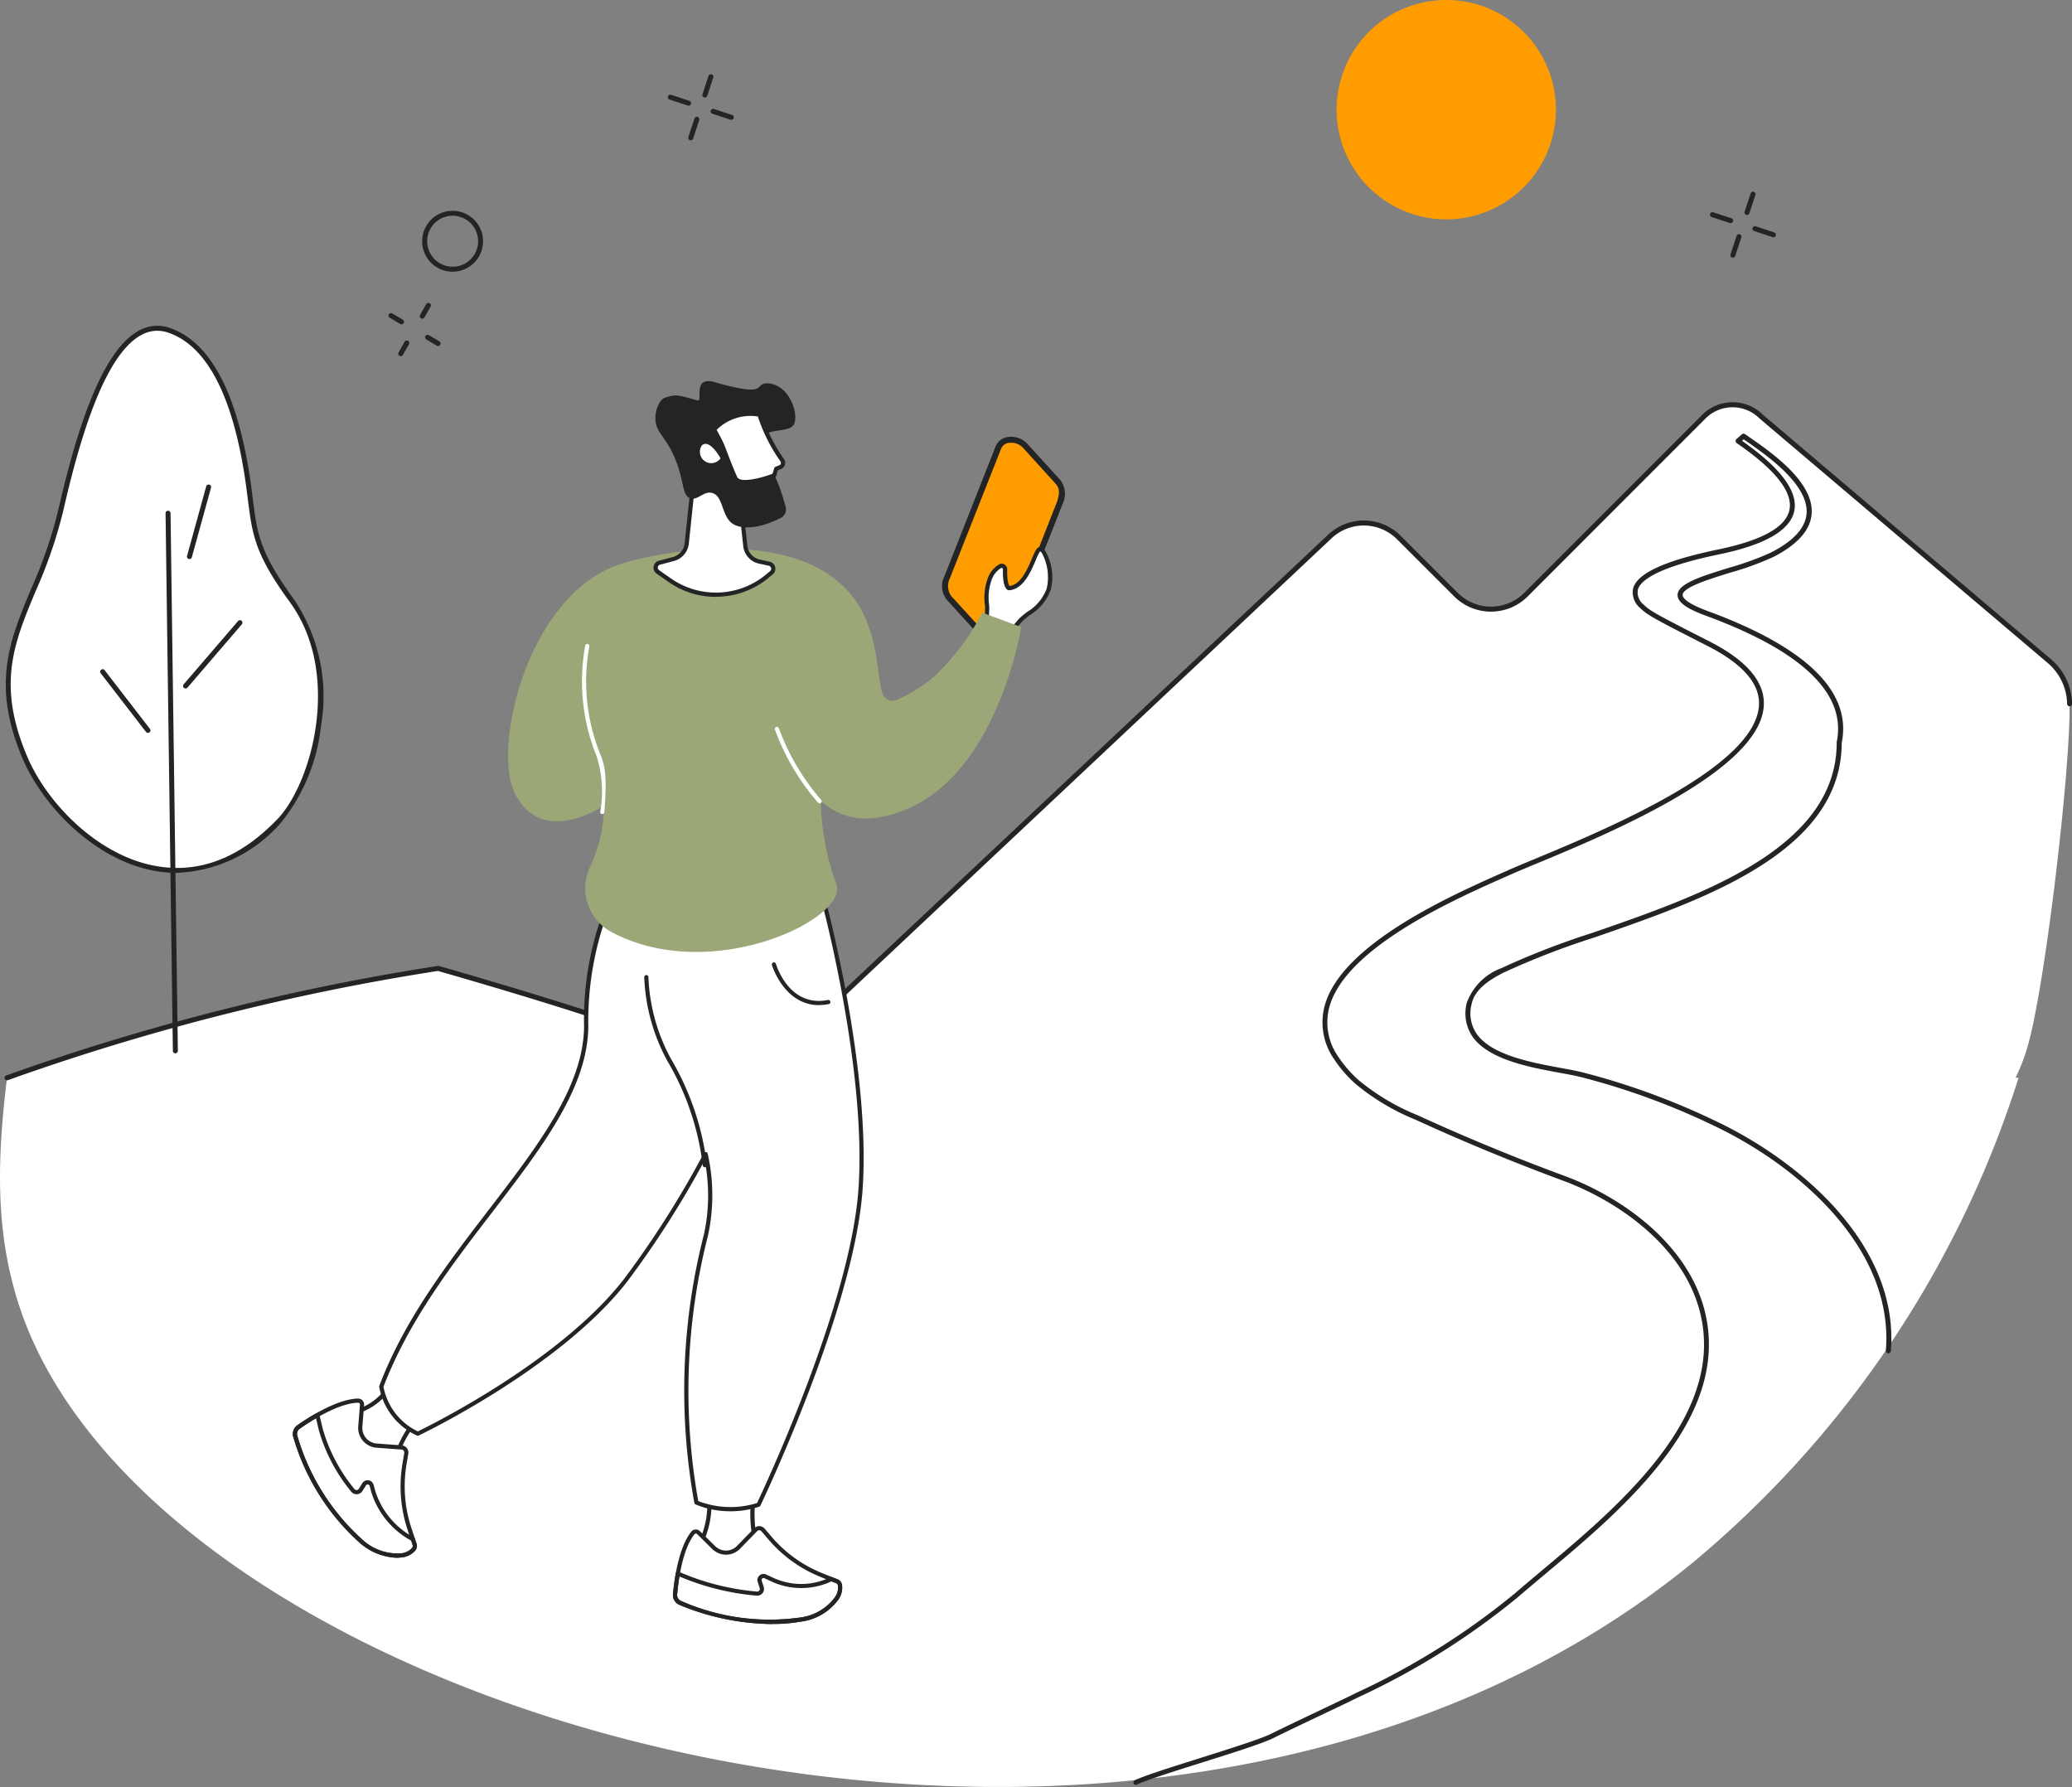 <svg xmlns="http://www.w3.org/2000/svg" width="143.41" height="123.676" viewBox="0 0 143.41 123.676">
  <rect x="0" y="0" width="143.41" height="123.676" fill="#808080" stroke="none"/>
  <g id="Group_14466" data-name="Group 14466" transform="translate(0 0)">
    <g id="Group_14590" data-name="Group 14590">
      <path id="Path_1779" data-name="Path 1779" d="M230.688,105.168l2.3,2.523a1.381,1.381,0,0,1,.12,1.446l-3.527,8.943a1.133,1.133,0,0,1-1.848.153l-2.3-2.523a1.337,1.337,0,0,1-.12-1.446l3.526-8.942c.251-.714,1.328-.715,1.848-.153" transform="translate(-159.75 -74.33)" fill="#ff9d00"/>
      <path id="Path_1780" data-name="Path 1780" d="M230.337,104.524l0,0,2.3,2.523a1.588,1.588,0,0,1,.163,1.647l-3.531,8.954a1.176,1.176,0,0,1-.9.67,1.471,1.471,0,0,1-1.284-.451v0l-2.3-2.524a1.524,1.524,0,0,1-.157-1.664l3.525-8.938a1.033,1.033,0,0,1,.794-.658,1.537,1.537,0,0,1,1.394.44m-.3.279h0a1.127,1.127,0,0,0-1.01-.316.635.635,0,0,0-.493.4L225,113.836a1.2,1.2,0,0,0,.08,1.231l2.3,2.524h0a1.069,1.069,0,0,0,.919.324.757.757,0,0,0,.59-.427l3.521-8.93c.194-.6.172-.959-.079-1.231Z" transform="translate(-159.25 -73.827)" fill="#232426"/>
      <path id="Path_1781" data-name="Path 1781" d="M333.877,8.011A7.418,7.418,0,1,1,326.459.593a7.418,7.418,0,0,1,7.418,7.418" transform="translate(-226.358 -0.421)" fill="#ff9d00"/>
      <path id="Path_1782" data-name="Path 1782" d="M326.038,15.18a7.591,7.591,0,1,1,7.591-7.591,7.6,7.6,0,0,1-7.591,7.591m0-14.836a7.246,7.246,0,1,0,7.246,7.246A7.254,7.254,0,0,0,326.038.344" transform="translate(-225.937 0.001)" fill="#ff9d00"/>
      <path id="Path_1783" data-name="Path 1783" d="M167.554,19.277a.172.172,0,0,1-.205-.222l.419-1.271a.173.173,0,0,1,.328.108l-.419,1.271a.173.173,0,0,1-.123.113" transform="translate(-118.727 -12.534)" fill="#232426"/>
      <path id="Path_1784" data-name="Path 1784" d="M164.19,29.468a.172.172,0,0,1-.205-.222l.419-1.271a.173.173,0,1,1,.328.108l-.419,1.271a.173.173,0,0,1-.123.113" transform="translate(-116.34 -19.764)" fill="#232426"/>
      <path id="Path_1785" data-name="Path 1785" d="M160.582,23.3a.172.172,0,0,1-.1,0l-1.271-.419a.173.173,0,0,1,.108-.328l1.271.419a.173.173,0,0,1-.013.331" transform="translate(-112.879 -15.994)" fill="#232426"/>
      <path id="Path_1786" data-name="Path 1786" d="M170.773,26.668a.172.172,0,0,1-.1,0l-1.271-.419a.173.173,0,0,1,.108-.328l1.271.419a.173.173,0,0,1-.013.331" transform="translate(-120.109 -18.382)" fill="#232426"/>
      <path id="Path_1787" data-name="Path 1787" d="M415.842,47.255a.172.172,0,0,1-.205-.222l.419-1.271a.173.173,0,0,1,.328.108l-.42,1.271a.173.173,0,0,1-.123.113" transform="translate(-294.886 -32.384)" fill="#232426"/>
      <path id="Path_1788" data-name="Path 1788" d="M412.477,57.445a.172.172,0,0,1-.205-.222l.419-1.271a.173.173,0,1,1,.328.108l-.419,1.271a.173.173,0,0,1-.123.113" transform="translate(-292.499 -39.614)" fill="#232426"/>
      <path id="Path_1789" data-name="Path 1789" d="M408.87,51.281a.172.172,0,0,1-.1,0l-1.271-.419a.173.173,0,0,1,.108-.328l1.271.419a.173.173,0,0,1-.013.331" transform="translate(-289.038 -35.845)" fill="#232426"/>
      <path id="Path_1790" data-name="Path 1790" d="M419.06,54.646a.172.172,0,0,1-.1,0l-1.271-.42a.173.173,0,1,1,.108-.328l1.271.419a.173.173,0,0,1-.013.331" transform="translate(-296.268 -38.232)" fill="#232426"/>
      <path id="Path_1791" data-name="Path 1791" d="M103.193,54.373a2.108,2.108,0,1,1,1.539-2.553,2.11,2.11,0,0,1-1.539,2.553m-.932-3.757A1.763,1.763,0,1,0,104.4,51.9a1.765,1.765,0,0,0-2.135-1.287" transform="translate(-71.36 -35.63)" fill="#232426"/>
      <path id="Path_1792" data-name="Path 1792" d="M95.1,82.194a.173.173,0,0,1-.191-.253l.424-.741a.173.173,0,0,1,.3.172l-.425.741a.172.172,0,0,1-.108.082" transform="translate(-67.323 -57.549)" fill="#232426"/>
      <path id="Path_1793" data-name="Path 1793" d="M100.217,73.266a.173.173,0,0,1-.191-.253l.424-.741a.173.173,0,1,1,.3.172l-.425.741a.172.172,0,0,1-.108.082" transform="translate(-70.952 -51.215)" fill="#232426"/>
      <path id="Path_1794" data-name="Path 1794" d="M102.229,80.54a.172.172,0,0,1-.13-.019l-.724-.429a.172.172,0,1,1,.176-.3l.724.429a.172.172,0,0,1-.046.316" transform="translate(-71.866 -56.597)" fill="#232426"/>
      <path id="Path_1795" data-name="Path 1795" d="M93.508,75.371a.172.172,0,0,1-.13-.019l-.724-.429a.172.172,0,1,1,.176-.3l.724.429a.172.172,0,0,1-.046.316" transform="translate(-65.678 -52.93)" fill="#232426"/>
      <path id="Path_1796" data-name="Path 1796" d="M143.238,117.125a3.963,3.963,0,0,0-1.393-2.948L121.9,97.248a2.8,2.8,0,0,0-3.967,0l-12.321,12.325a3.417,3.417,0,0,1-4.838,0l-3.935-3.933A3.422,3.422,0,0,0,92,105.586L52.2,143.009c-3.89-2.07-11.8-4.68-21.871-7.573A162.1,162.1,0,0,0,.486,143.009c-.7,5.693-.8,10.579.76,15.522,9.14,28.989,78.166,48.842,115.872,18.067a71.867,71.867,0,0,0,22.593-33.59H139.5a12.558,12.558,0,0,0,.753-1.894c1.217-3.718,3.074-19.511,2.988-23.991" transform="translate(0 -68.414)" fill="#fff"/>
      <path id="Path_1797" data-name="Path 1797" d="M1.251,142.765a.173.173,0,0,1-.056-.336,162.942,162.942,0,0,1,29.869-7.581.171.171,0,0,1,.073,0c11.072,3.181,18.2,5.644,21.8,7.529l39.715-37.339a3.6,3.6,0,0,1,5.078.06l3.935,3.933a3.253,3.253,0,0,0,4.594,0l12.321-12.325a2.981,2.981,0,0,1,4.211,0l19.936,16.919a4.138,4.138,0,0,1,1.454,3.077.172.172,0,0,1-.169.176.176.176,0,0,1-.176-.169,3.793,3.793,0,0,0-1.333-2.82L122.551,96.962a2.639,2.639,0,0,0-3.733-.009L106.5,109.278a3.6,3.6,0,0,1-5.082,0l-3.935-3.933a3.253,3.253,0,0,0-4.594-.056L53.078,142.718a.173.173,0,0,1-.2.026c-3.529-1.878-10.661-4.348-21.8-7.549a162.672,162.672,0,0,0-29.769,7.56.174.174,0,0,1-.056.009" transform="translate(-0.765 -67.997)" fill="#232426"/>
      <path id="Path_1798" data-name="Path 1798" d="M20.732,112.291c2.337-2.44,4.614-10.085.863-15.232-2.862-3.926-2.55-5.059-3.068-8.476s-1.761-8.935-5.384-10.217S7.158,83.971,5.605,90.8s-5.623,9.772-2.472,17.144c2.2,5.152,10.237,12.029,17.6,4.342" transform="translate(-1.396 -55.491)" fill="#fff"/>
      <path id="Path_1799" data-name="Path 1799" d="M13.2,115.48a8.461,8.461,0,0,1-1.519-.139c-4.136-.752-7.718-4.466-9.12-7.745-2.192-5.128-.912-8.194.569-11.744a32.291,32.291,0,0,0,1.894-5.507c1.63-7.17,3.445-11.219,5.549-12.379a2.61,2.61,0,0,1,2.214-.183c2.754.974,4.6,4.457,5.5,10.354.084.552.147,1.055.2,1.5.3,2.35.459,3.644,2.834,6.9a11.993,11.993,0,0,1,1.884,8.756,12.874,12.874,0,0,1-2.761,6.7l-.125-.119.125.119A10.054,10.054,0,0,1,13.2,115.48M11.866,77.962a2.3,2.3,0,0,0-1.124.306c-2.013,1.11-3.773,5.085-5.379,12.154a32.555,32.555,0,0,1-1.912,5.563c-1.511,3.621-2.7,6.481-.57,11.475,1.366,3.195,4.849,6.811,8.865,7.541,3.017.55,5.859-.545,8.451-3.251,2.36-2.465,4.475-10.036.848-15.011-2.427-3.329-2.594-4.655-2.9-7.062-.058-.463-.119-.942-.2-1.489-.873-5.76-2.646-9.152-5.271-10.08a2.418,2.418,0,0,0-.809-.146" transform="translate(-0.985 -55.07)" fill="#232426"/>
      <path id="Path_1800" data-name="Path 1800" d="M40.128,159.222a.173.173,0,0,1-.173-.17l-.506-37.207a.173.173,0,0,1,.17-.175.177.177,0,0,1,.175.17l.506,37.207a.173.173,0,0,1-.17.175Z" transform="translate(-27.99 -86.324)" fill="#232426"/>
      <path id="Path_1801" data-name="Path 1801" d="M44.717,120.593a.18.18,0,0,1-.046-.006.173.173,0,0,1-.121-.212l1.327-4.812a.172.172,0,1,1,.333.091l-1.327,4.812a.172.172,0,0,1-.166.127" transform="translate(-31.604 -81.902)" fill="#232426"/>
      <path id="Path_1802" data-name="Path 1802" d="M27.152,163.813a.173.173,0,0,1-.137-.067l-3.143-4.07a.173.173,0,0,1,.273-.211l3.142,4.07a.172.172,0,0,1-.137.278" transform="translate(-16.912 -113.093)" fill="#232426"/>
      <path id="Path_1803" data-name="Path 1803" d="M43.79,152.455a.172.172,0,0,1-.131-.285l3.771-4.387a.173.173,0,0,1,.262.225L43.921,152.4a.173.173,0,0,1-.131.06" transform="translate(-30.946 -104.809)" fill="#232426"/>
      <path id="Path_1804" data-name="Path 1804" d="M270.22,196.829a.172.172,0,0,1-.073-.329c.684-.321,2.54-.907,4.505-1.527,2.07-.654,4.211-1.33,4.923-1.683,1.021-.505,2.066-1,3.077-1.481.924-.438,1.879-.89,2.811-1.349a50.857,50.857,0,0,0,10.964-6.871c.592-.512,1.229-1.045,1.9-1.61,4.6-3.849,10.9-9.122,11.2-15.168.294-5.943-5.081-10.078-9.773-11.813-3.434-1.27-6.864-2.688-10.195-4.214a15.767,15.767,0,0,1-4.124-2.46,8.751,8.751,0,0,1-1.494-1.715,4.444,4.444,0,0,1-.628-3.81c1.265-4.224,8.74-7.535,12.332-9.126l.394-.175c.438-.195,1.044-.447,1.745-.738,5-2.077,15.394-6.4,15.56-10.695.057-1.465-1.139-2.831-3.552-4.06-3.648-1.858-4.2-2.155-4.654-2.614a1.4,1.4,0,0,1-.5-1.4c.316-1.04,2.244-1.914,5.894-2.67,3.017-.625,4.672-1.546,4.919-2.736.372-1.8-2.552-3.854-3.653-4.628a.173.173,0,0,1-.015-.27l.378-.336a.172.172,0,0,1,.213-.012l.262.182c1.573,1.089,4.5,3.117,4.353,5.318-.076,1.134-.973,2.147-2.667,3.01a20.7,20.7,0,0,1-2.984,1.083c-1.53.475-3.265,1.013-3.278,1.54,0,.176.215.554,1.737,1.114,6.87,2.529,9.99,5.6,9.272,9.122-.015,7.552-9.512,10.837-17.143,13.476a54.067,54.067,0,0,0-6.277,2.434c-.96.491-1.97,1.131-2.192,2.158a2.518,2.518,0,0,0,.312,2.022c1.01,1.514,3.8,2.029,5.843,2.405.649.119,1.209.223,1.654.343a49.825,49.825,0,0,1,9.876,3.727c5.837,3,11.878,8.648,11.327,15.508a.173.173,0,1,1-.344-.028c.537-6.691-5.4-12.226-11.141-15.174a49.484,49.484,0,0,0-9.808-3.7c-.432-.117-.986-.219-1.627-.337-2.1-.387-4.977-.917-6.068-2.553a2.882,2.882,0,0,1-.363-2.286,4.02,4.02,0,0,1,2.372-2.393,54.26,54.26,0,0,1,6.321-2.452c7.534-2.606,16.911-5.848,16.911-13.168a.178.178,0,0,1,0-.035c.692-3.338-2.353-6.28-9.05-8.746-1.37-.5-1.976-.951-1.963-1.447.02-.774,1.643-1.278,3.521-1.861a20.524,20.524,0,0,0,2.93-1.06c1.578-.8,2.412-1.721,2.479-2.726.135-2.006-2.8-4.036-4.205-5.011l-.151-.1-.114.1c1.259.89,4.013,2.931,3.615,4.855-.277,1.338-2.022,2.348-5.187,3-4.318.894-5.447,1.816-5.634,2.432a1.073,1.073,0,0,0,.412,1.06c.415.422.96.713,4.564,2.549,2.544,1.3,3.8,2.77,3.74,4.381-.174,4.517-10.709,8.9-15.772,11-.7.291-1.3.542-1.738.735l-.395.175c-3.545,1.57-10.922,4.838-12.141,8.909a4.114,4.114,0,0,0,.588,3.525,8.4,8.4,0,0,0,1.436,1.645,15.475,15.475,0,0,0,4.036,2.4c3.323,1.523,6.745,2.937,10.171,4.2,4.8,1.775,10.3,6.023,10,12.154-.306,6.2-6.674,11.525-11.324,15.416-.673.564-1.31,1.1-1.9,1.606a51.174,51.174,0,0,1-11.037,6.919c-.935.46-1.891.913-2.816,1.351-1.01.479-2.054.973-3.072,1.478-.736.364-2.89,1.045-4.973,1.7-1.868.59-3.8,1.2-4.463,1.511a.174.174,0,0,1-.073.016" transform="translate(-191.598 -73.295)" fill="#232426"/>
      <path id="Path_1805" data-name="Path 1805" d="M169.7,355.565s-.421,2.989.547,4.252l.293.535-4.885-.575.271-.521a6.145,6.145,0,0,0,.707-2.945Z" transform="translate(-117.534 -252.272)" fill="#fff"/>
      <path id="Path_1806" data-name="Path 1806" d="M170.19,360.145h-.017l-4.885-.575a.144.144,0,0,1-.111-.21l.271-.521a6.029,6.029,0,0,0,.691-2.876.144.144,0,0,1,.11-.143l3.067-.746a.146.146,0,0,1,.131.033.144.144,0,0,1,.046.127c0,.029-.4,2.944.519,4.144a.129.129,0,0,1,.012.018l.293.535a.144.144,0,0,1-.127.214m-4.661-.838,4.4.518-.153-.28c-.845-1.116-.672-3.429-.594-4.142l-2.753.67a6.333,6.333,0,0,1-.724,2.9Z" transform="translate(-117.181 -251.921)" fill="#232426"/>
      <path id="Path_1807" data-name="Path 1807" d="M166.9,364.215l.487.571a9.164,9.164,0,0,0,3.571,2.56l1.06.424a.328.328,0,0,1,.2.234l.012.054c.132.6-.583,1.947-2.771,2.367a15.549,15.549,0,0,1-8.282-1.159.585.585,0,0,1-.364-.593c.082-.935.363-3.161,1.233-4.248a.259.259,0,0,1,.385-.027l1.062,1.044a1.206,1.206,0,0,0,1.71-.019L166.4,364.2a.343.343,0,0,1,.507.017" transform="translate(-114.097 -258.324)" fill="#fff"/>
      <path id="Path_1808" data-name="Path 1808" d="M172.234,375.72l-.012-.054a.329.329,0,0,0-.2-.234l-.39-.156a4.755,4.755,0,0,1-4.161,0l-.414-.192a.281.281,0,0,0-.385.343l.139.427a.327.327,0,0,1-.313.428,17.525,17.525,0,0,1-5.49-1.389c-.1.574-.162,1.095-.192,1.439a.586.586,0,0,0,.364.594,15.553,15.553,0,0,0,8.281,1.159c2.188-.419,2.9-1.767,2.772-2.367" transform="translate(-114.097 -265.986)" fill="#fff"/>
      <path id="Path_1809" data-name="Path 1809" d="M167.2,378.033a17.1,17.1,0,0,1-6.423-1.324.727.727,0,0,1-.453-.74c.03-.339.087-.867.194-1.452a.144.144,0,0,1,.2-.107,17.247,17.247,0,0,0,5.434,1.377.182.182,0,0,0,.175-.239l-.139-.427a.425.425,0,0,1,.583-.518l.414.192a4.608,4.608,0,0,0,4.03,0,.146.146,0,0,1,.123-.008l.39.156a.473.473,0,0,1,.286.337l.012.054a1.427,1.427,0,0,1-.277,1.036,3.81,3.81,0,0,1-2.608,1.5,10.649,10.649,0,0,1-1.94.157m-6.43-3.287c-.085.5-.133.95-.159,1.249a.44.44,0,0,0,.275.447,15.165,15.165,0,0,0,8.2,1.15,3.528,3.528,0,0,0,2.421-1.378,1.16,1.16,0,0,0,.237-.815h0l-.012-.054a.184.184,0,0,0-.112-.131l-.327-.131a4.92,4.92,0,0,1-4.23-.025l-.414-.192a.137.137,0,0,0-.188.166l.139.427a.471.471,0,0,1-.452.617,17.385,17.385,0,0,1-5.378-1.33" transform="translate(-113.744 -265.634)" fill="#232426"/>
      <path id="Path_1810" data-name="Path 1810" d="M167.2,370.371a17.1,17.1,0,0,1-6.423-1.324.727.727,0,0,1-.453-.74c.081-.927.368-3.205,1.264-4.326a.41.41,0,0,1,.3-.154.4.4,0,0,1,.3.114l1.062,1.044a1.074,1.074,0,0,0,.756.3,1.058,1.058,0,0,0,.749-.321l1.191-1.223a.5.5,0,0,1,.365-.147.488.488,0,0,1,.355.171l.487.57a9.057,9.057,0,0,0,3.514,2.52l1.061.424a.472.472,0,0,1,.286.337l.012.055a1.427,1.427,0,0,1-.277,1.036,3.81,3.81,0,0,1-2.608,1.5,10.654,10.654,0,0,1-1.94.157m-5.293-6.255H161.9a.122.122,0,0,0-.087.046c-.847,1.059-1.123,3.27-1.2,4.171a.44.44,0,0,0,.275.447,15.158,15.158,0,0,0,8.2,1.15,3.529,3.529,0,0,0,2.421-1.378,1.16,1.16,0,0,0,.237-.815l-.012-.054a.184.184,0,0,0-.111-.131l-1.061-.424a9.347,9.347,0,0,1-3.627-2.6l-.487-.571a.2.2,0,0,0-.145-.07.209.209,0,0,0-.149.06l-1.191,1.222a1.35,1.35,0,0,1-1.914.021l-1.062-1.044a.109.109,0,0,0-.078-.032" transform="translate(-113.745 -257.972)" fill="#232426"/>
      <path id="Path_1811" data-name="Path 1811" d="M87.471,332.625s-2.056,2.284-2.065,3.9l-.091.619-2.522-1.469-1.019-2.368.556-.171a6,6,0,0,0,2.405-1.636Z" transform="translate(-58.018 -235.2)" fill="#fff"/>
      <path id="Path_1812" data-name="Path 1812" d="M84.962,336.938a.144.144,0,0,1-.073-.02l-2.522-1.469a.145.145,0,0,1-.06-.068l-1.019-2.367a.144.144,0,0,1,.09-.195l.541-.166c.223-.125.447-.235.663-.342a3.888,3.888,0,0,0,1.679-1.242.144.144,0,0,1,.175-.053l2.736,1.122a.144.144,0,0,1,.052.23c-.02.022-2.02,2.262-2.028,3.808a.159.159,0,0,1,0,.02l-.092.619a.144.144,0,0,1-.08.109.147.147,0,0,1-.062.014m-2.408-1.714,2.3,1.338.059-.4c.015-1.427,1.5-3.289,1.969-3.835l-2.443-1a4.284,4.284,0,0,1-1.724,1.243c-.218.107-.443.218-.663.342a.162.162,0,0,1-.028.012l-.4.124Z" transform="translate(-57.666 -234.847)" fill="#232426"/>
      <path id="Path_1813" data-name="Path 1813" d="M77.974,337.333l-.126.753a9.321,9.321,0,0,0,.341,4.455l.364,1.1a.334.334,0,0,1-.053.308l-.034.045c-.381.5-1.9.819-3.656-.612a15.815,15.815,0,0,1-4.513-7.208.6.6,0,0,1,.225-.671c.781-.547,2.7-1.784,4.115-1.818a.264.264,0,0,1,.273.283l-.119,1.51a1.227,1.227,0,0,0,1.133,1.319l1.731.128a.349.349,0,0,1,.319.406" transform="translate(-49.855 -236.749)" fill="#fff"/>
      <path id="Path_1814" data-name="Path 1814" d="M74.81,345.819c1.758,1.43,3.275,1.107,3.656.611l.034-.044a.334.334,0,0,0,.053-.308l-.12-.364a5.653,5.653,0,0,1-2.736-3.28l-.121-.448a.286.286,0,0,0-.519-.076l-.242.388a.332.332,0,0,1-.538.036,11.679,11.679,0,0,1-2.229-4.253l-.226-.961c-.537.3-1,.613-1.3.821a.6.6,0,0,0-.225.671,15.818,15.818,0,0,0,4.513,7.208" transform="translate(-49.855 -239.184)" fill="#fff"/>
      <path id="Path_1815" data-name="Path 1815" d="M76.947,346.642a4.112,4.112,0,0,1-2.582-1.064,15.722,15.722,0,0,1-4.559-7.276.736.736,0,0,1,.279-.834c.3-.208.765-.52,1.311-.828a.144.144,0,0,1,.211.092l.227.961a11.459,11.459,0,0,0,2.2,4.194.188.188,0,0,0,.305-.02l.241-.388a.43.43,0,0,1,.78.115l.121.448a5.523,5.523,0,0,0,2.672,3.195.143.143,0,0,1,.062.078l.12.365a.478.478,0,0,1-.075.441l-.035.045a1.448,1.448,0,0,1-.987.46,2.5,2.5,0,0,1-.292.017m-2.4-1.288a3.589,3.589,0,0,0,2.659.985,1.181,1.181,0,0,0,.792-.35l.035-.044a.191.191,0,0,0,.03-.175l-.1-.314a5.774,5.774,0,0,1-2.755-3.338l-.121-.448a.14.14,0,0,0-.116-.1.138.138,0,0,0-.141.065l-.242.387a.477.477,0,0,1-.772.051,11.749,11.749,0,0,1-2.257-4.305l-.184-.779c-.464.271-.86.535-1.12.718a.449.449,0,0,0-.17.509,15.426,15.426,0,0,0,4.466,7.141" transform="translate(-49.501 -238.831)" fill="#232426"/>
      <path id="Path_1816" data-name="Path 1816" d="M76.948,344.208a4.11,4.11,0,0,1-2.582-1.064,15.723,15.723,0,0,1-4.559-7.276.736.736,0,0,1,.279-.834c.775-.543,2.737-1.809,4.194-1.844a.436.436,0,0,1,.311.129.405.405,0,0,1,.11.309l-.119,1.51a1.083,1.083,0,0,0,1,1.164l1.731.128a.494.494,0,0,1,.45.573l-.126.753a9.211,9.211,0,0,0,.336,4.385l.363,1.1a.478.478,0,0,1-.075.441l-.034.045a1.45,1.45,0,0,1-.987.46,2.557,2.557,0,0,1-.292.017M74.29,333.478h0c-1.379.033-3.282,1.264-4.036,1.792a.45.45,0,0,0-.17.509,15.42,15.42,0,0,0,4.466,7.141,3.591,3.591,0,0,0,2.658.985,1.183,1.183,0,0,0,.792-.35l.034-.045a.189.189,0,0,0,.03-.175l-.363-1.1a9.505,9.505,0,0,1-.346-4.524l.126-.753a.205.205,0,0,0-.187-.238l-1.731-.128a1.372,1.372,0,0,1-1.266-1.475l.119-1.51a.115.115,0,0,0-.031-.089.126.126,0,0,0-.091-.039" transform="translate(-49.502 -236.397)" fill="#232426"/>
      <path id="Path_1817" data-name="Path 1817" d="M121.475,209.7s-7.137,1.862-11.7-.823c0,0-.04.141-.1.4q-.4-.185-.794-.394a2.967,2.967,0,0,1-1.242-1.26s-2.585,3.942-2.618,10.7c-.037,7.644-10.336,14.818-14.18,24.943a4.438,4.438,0,0,0,2.491,3.245l.036.017s9.72-4.6,14.385-10.621a66.762,66.762,0,0,0,5.537-8.726,12.92,12.92,0,0,1,.019,5.607,43.135,43.135,0,0,0-.658,18.506,6.256,6.256,0,0,0,4.3.153s6.479-13.453,7.06-21.841-2.539-19.9-2.539-19.9" transform="translate(-64.453 -147.304)" fill="#fff"/>
      <path id="Path_1818" data-name="Path 1818" d="M114.657,251.544a6.057,6.057,0,0,1-2.419-.476.146.146,0,0,1-.08-.1,43.514,43.514,0,0,1,.66-18.57,12.572,12.572,0,0,0,.054-5.146,66.128,66.128,0,0,1-5.355,8.389c-4.634,5.982-14.34,10.617-14.438,10.663a.144.144,0,0,1-.123,0l-.036-.017a4.588,4.588,0,0,1-2.572-3.35.143.143,0,0,1,.007-.076c1.74-4.585,4.731-8.48,7.624-12.246,3.356-4.37,6.526-8.5,6.546-12.646a21.355,21.355,0,0,1,2.642-10.779.144.144,0,0,1,.249.013,2.81,2.81,0,0,0,1.182,1.2c.209.111.419.217.627.316.037-.146.059-.226.06-.231a.145.145,0,0,1,.085-.094.143.143,0,0,1,.127.01c4.457,2.625,11.517.826,11.587.808a.145.145,0,0,1,.176.1c.031.115,3.12,11.634,2.544,19.95s-7.01,21.759-7.074,21.894a.144.144,0,0,1-.085.075,6.377,6.377,0,0,1-1.989.317m-2.23-.709a6.21,6.21,0,0,0,4.071.137c.454-.954,6.466-13.74,7.02-21.733.539-7.781-2.154-18.4-2.5-19.719-1.013.237-7.295,1.57-11.5-.778-.015.058-.032.128-.051.211a.145.145,0,0,1-.2.1c-.265-.122-.534-.256-.8-.4a3.088,3.088,0,0,1-1.178-1.1,21.727,21.727,0,0,0-2.47,10.415c-.021,4.246-3.219,8.411-6.606,12.821-2.872,3.74-5.841,7.606-7.569,12.136a4.3,4.3,0,0,0,2.377,3.088c.831-.4,9.873-4.87,14.272-10.549a66.906,66.906,0,0,0,5.524-8.706.146.146,0,0,1,.148-.074.144.144,0,0,1,.12.114,13.178,13.178,0,0,1,.017,5.671,43.239,43.239,0,0,0-.672,18.367" transform="translate(-64.1 -146.952)" fill="#232426"/>
      <path id="Path_1819" data-name="Path 1819" d="M157.687,245.6a.144.144,0,0,1-.144-.13,18.568,18.568,0,0,0-2.439-7.212,13.133,13.133,0,0,1-1.609-5.806.144.144,0,0,1,.288-.017,12.848,12.848,0,0,0,1.571,5.679,18.87,18.87,0,0,1,2.477,7.328.145.145,0,0,1-.13.158h-.014" transform="translate(-108.904 -164.815)" fill="#232426"/>
      <path id="Path_1820" data-name="Path 1820" d="M187.157,232.237c-2.413,0-3.25-2.743-3.259-2.773a.144.144,0,1,1,.277-.082c.037.124.926,3.024,3.6,2.5a.144.144,0,1,1,.055.283,3.539,3.539,0,0,1-.676.068" transform="translate(-130.471 -162.673)" fill="#232426"/>
      <path id="Path_1821" data-name="Path 1821" d="M236.573,136.483c.173.06.723-.659.852-.786.507-.5,1.684-1.085,1.922-2.127.309-1.351-.279-2.8-.623-2.756s-.781,2.608-2.129,2.7c0,0-.3-.036-.27-1.3a.238.238,0,0,0-.343-.219,1.682,1.682,0,0,0-.718.869,3.788,3.788,0,0,0-.188,1.869c.031.3-.079,1.2.151,1.282Z" transform="translate(-166.76 -92.812)" fill="#fff"/>
      <path id="Path_1822" data-name="Path 1822" d="M236.246,136.28a.215.215,0,0,1-.07-.012l-1.346-.468c-.245-.085-.256-.472-.245-1.053,0-.141.005-.274,0-.351a3.887,3.887,0,0,1,.2-1.942,1.822,1.822,0,0,1,.784-.938.372.372,0,0,1,.372.016.379.379,0,0,1,.181.334c-.023.865.116,1.1.16,1.15.785-.092,1.249-1.185,1.558-1.913.208-.489.322-.758.518-.784a.379.379,0,0,1,.325.154,3.594,3.594,0,0,1,.458,2.777,3.4,3.4,0,0,1-1.46,1.787,5.628,5.628,0,0,0-.5.41c-.028.028-.077.085-.138.156-.389.452-.613.675-.793.675m.025-.284h0Zm-.534-4.233a.081.081,0,0,0-.038.01,1.543,1.543,0,0,0-.653.8,3.7,3.7,0,0,0-.176,1.8,3.808,3.808,0,0,1,0,.385,2.22,2.22,0,0,0,.063.781l1.312.453a3.287,3.287,0,0,0,.571-.571c.07-.082.121-.141.155-.174a5.824,5.824,0,0,1,.529-.434,3.189,3.189,0,0,0,1.354-1.622,3.568,3.568,0,0,0-.324-2.433.426.426,0,0,0-.133-.143,3.222,3.222,0,0,0-.3.606c-.342.806-.86,2.024-1.848,2.092h-.027c-.13-.015-.431-.187-.4-1.449a.1.1,0,0,0-.094-.1" transform="translate(-166.409 -92.46)" fill="#232426"/>
      <path id="Path_1823" data-name="Path 1823" d="M156.583,136.169l-2.711-1a15.726,15.726,0,0,1-3.482,4.561,11.044,11.044,0,0,1-2.412,1.473.733.733,0,0,1-.985-.4c-.423-1.076-.234-4.228-1.965-6.582-3.966-5.394-14.364-3.1-16.485-2.307-6.208,2.307-8.559,12.611-7.024,15.735,1.882,3.83,6.184.875,6.184.875a10.174,10.174,0,0,1-.954,4.214,3.443,3.443,0,0,0,1.334,4.466c6.974,3.843,16.668-.9,15.69-3.264a17.756,17.756,0,0,1-1.065-5.739,4.538,4.538,0,0,0,3.423,1.206,7.646,7.646,0,0,0,1.93-.41c6.852-2.274,8.521-12.834,8.521-12.834" transform="translate(-85.895 -92.771)" fill="#9ca777"/>
      <path id="Path_1824" data-name="Path 1824" d="M140.062,165.177h-.011a.144.144,0,0,1-.133-.155,8.044,8.044,0,0,0-.248-3.845,13.761,13.761,0,0,1-.787-7.671.144.144,0,0,1,.281.066,13.457,13.457,0,0,0,.771,7.492c.414.976.419,1.972.271,3.979a.144.144,0,0,1-.144.134" transform="translate(-98.376 -108.833)" fill="#fff"/>
      <path id="Path_1825" data-name="Path 1825" d="M187.707,178.47a.144.144,0,0,1-.1-.041,16.184,16.184,0,0,1-2.988-5.054.144.144,0,1,1,.267-.109,15.913,15.913,0,0,0,2.922,4.957.144.144,0,0,1-.1.247" transform="translate(-130.979 -122.868)" fill="#fff"/>
      <path id="Path_1826" data-name="Path 1826" d="M161.994,113.119l.436,3.92a1.256,1.256,0,0,0,.971,1.026l.676.148a.358.358,0,0,1,.151.626l-.3.249a5.562,5.562,0,0,1-6.726.269l-.827-.578a.358.358,0,0,1,.114-.64l.954-.253a1.255,1.255,0,0,0,.922-1.039l.555-5.231Z" transform="translate(-110.838 -79.191)" fill="#fff"/>
      <path id="Path_1827" data-name="Path 1827" d="M160.033,120.148a5.694,5.694,0,0,1-3.266-1.025l-.827-.578a.5.5,0,0,1,.159-.9l.954-.253a1.109,1.109,0,0,0,.816-.92l.554-5.226a.145.145,0,0,1,.207-.114l3.076,1.5a.144.144,0,0,1,.08.114l.436,3.92a1.1,1.1,0,0,0,.858.9l.676.148a.5.5,0,0,1,.212.878l-.3.249a5.706,5.706,0,0,1-3.634,1.3m-1.345-8.664-.532,5.026a1.4,1.4,0,0,1-1.029,1.164l-.954.252a.214.214,0,0,0-.068.382l.827.578a5.435,5.435,0,0,0,6.552-.262l.3-.249a.214.214,0,0,0-.09-.374l-.676-.148a1.392,1.392,0,0,1-1.082-1.144l-.428-3.848Z" transform="translate(-110.486 -78.839)" fill="#232426"/>
      <path id="Path_1828" data-name="Path 1828" d="M163.922,90.962c-1.069-.055.279,1.037-3.677-.092-1.575-.45-.772,1.384-1.181,1.268-1.51-.427-1.458-.414-2.194-.216-.487.132-.8,1.033-.706,1.7.125.887.857,1.111,1.513,2.982.46,1.314.352,2.115.88,2.3s.925-.528,1.523-.364c.775.213.628,1.555,1.384,2.107.476.348,1.583.5,3.351-.371a.669.669,0,0,0,.347-.778c-.111-.4-.253-.9-.428-1.361-.838-2.219-1.631-2.717-1.346-3.295.435-.886,2.106-.39,2.379-1.117.284-.755-.382-2.7-1.845-2.772" transform="translate(-110.786 -64.422)" fill="#232426"/>
      <path id="Path_1829" data-name="Path 1829" d="M170.149,99.674l.308.569a6.633,6.633,0,0,1,.378.832c.2.536.552,1.455.788,1.955.347.734,2.689-.18,2.689-.18l.139-.456.272-.113a.331.331,0,0,0,.136-.1.317.317,0,0,0,.012-.373,11.408,11.408,0,0,1-1.576-3.16,3.433,3.433,0,0,0-3.147,1.026" transform="translate(-120.72 -69.946)" fill="#fff"/>
      <path id="Path_1830" data-name="Path 1830" d="M171.976,103.1c-.385,0-.706-.1-.836-.37-.24-.508-.6-1.45-.793-1.966a6.471,6.471,0,0,0-.37-.814l-.308-.569a.144.144,0,0,1,.023-.168,3.546,3.546,0,0,1,3.286-1.066.145.145,0,0,1,.1.1,11.4,11.4,0,0,0,1.556,3.115.461.461,0,0,1-.017.542.473.473,0,0,1-.2.146l-.209.087-.119.39a.144.144,0,0,1-.086.092,6.653,6.653,0,0,1-2.036.478m-2-3.762.257.476a6.771,6.771,0,0,1,.386.849c.192.512.548,1.445.784,1.944.195.412,1.522.12,2.441-.229l.119-.388a.145.145,0,0,1,.083-.091l.272-.113a.188.188,0,0,0,.077-.054.174.174,0,0,0,.007-.2,11.644,11.644,0,0,1-1.573-3.118,3.328,3.328,0,0,0-2.853.928" transform="translate(-120.367 -69.587)" fill="#232426"/>
      <path id="Path_1831" data-name="Path 1831" d="M168.1,106.751s-.739-1.37-1.288-.9a.785.785,0,1,0,1.288.9" transform="translate(-118.228 -75.032)" fill="#fff"/>
    </g>
  </g>
</svg>
